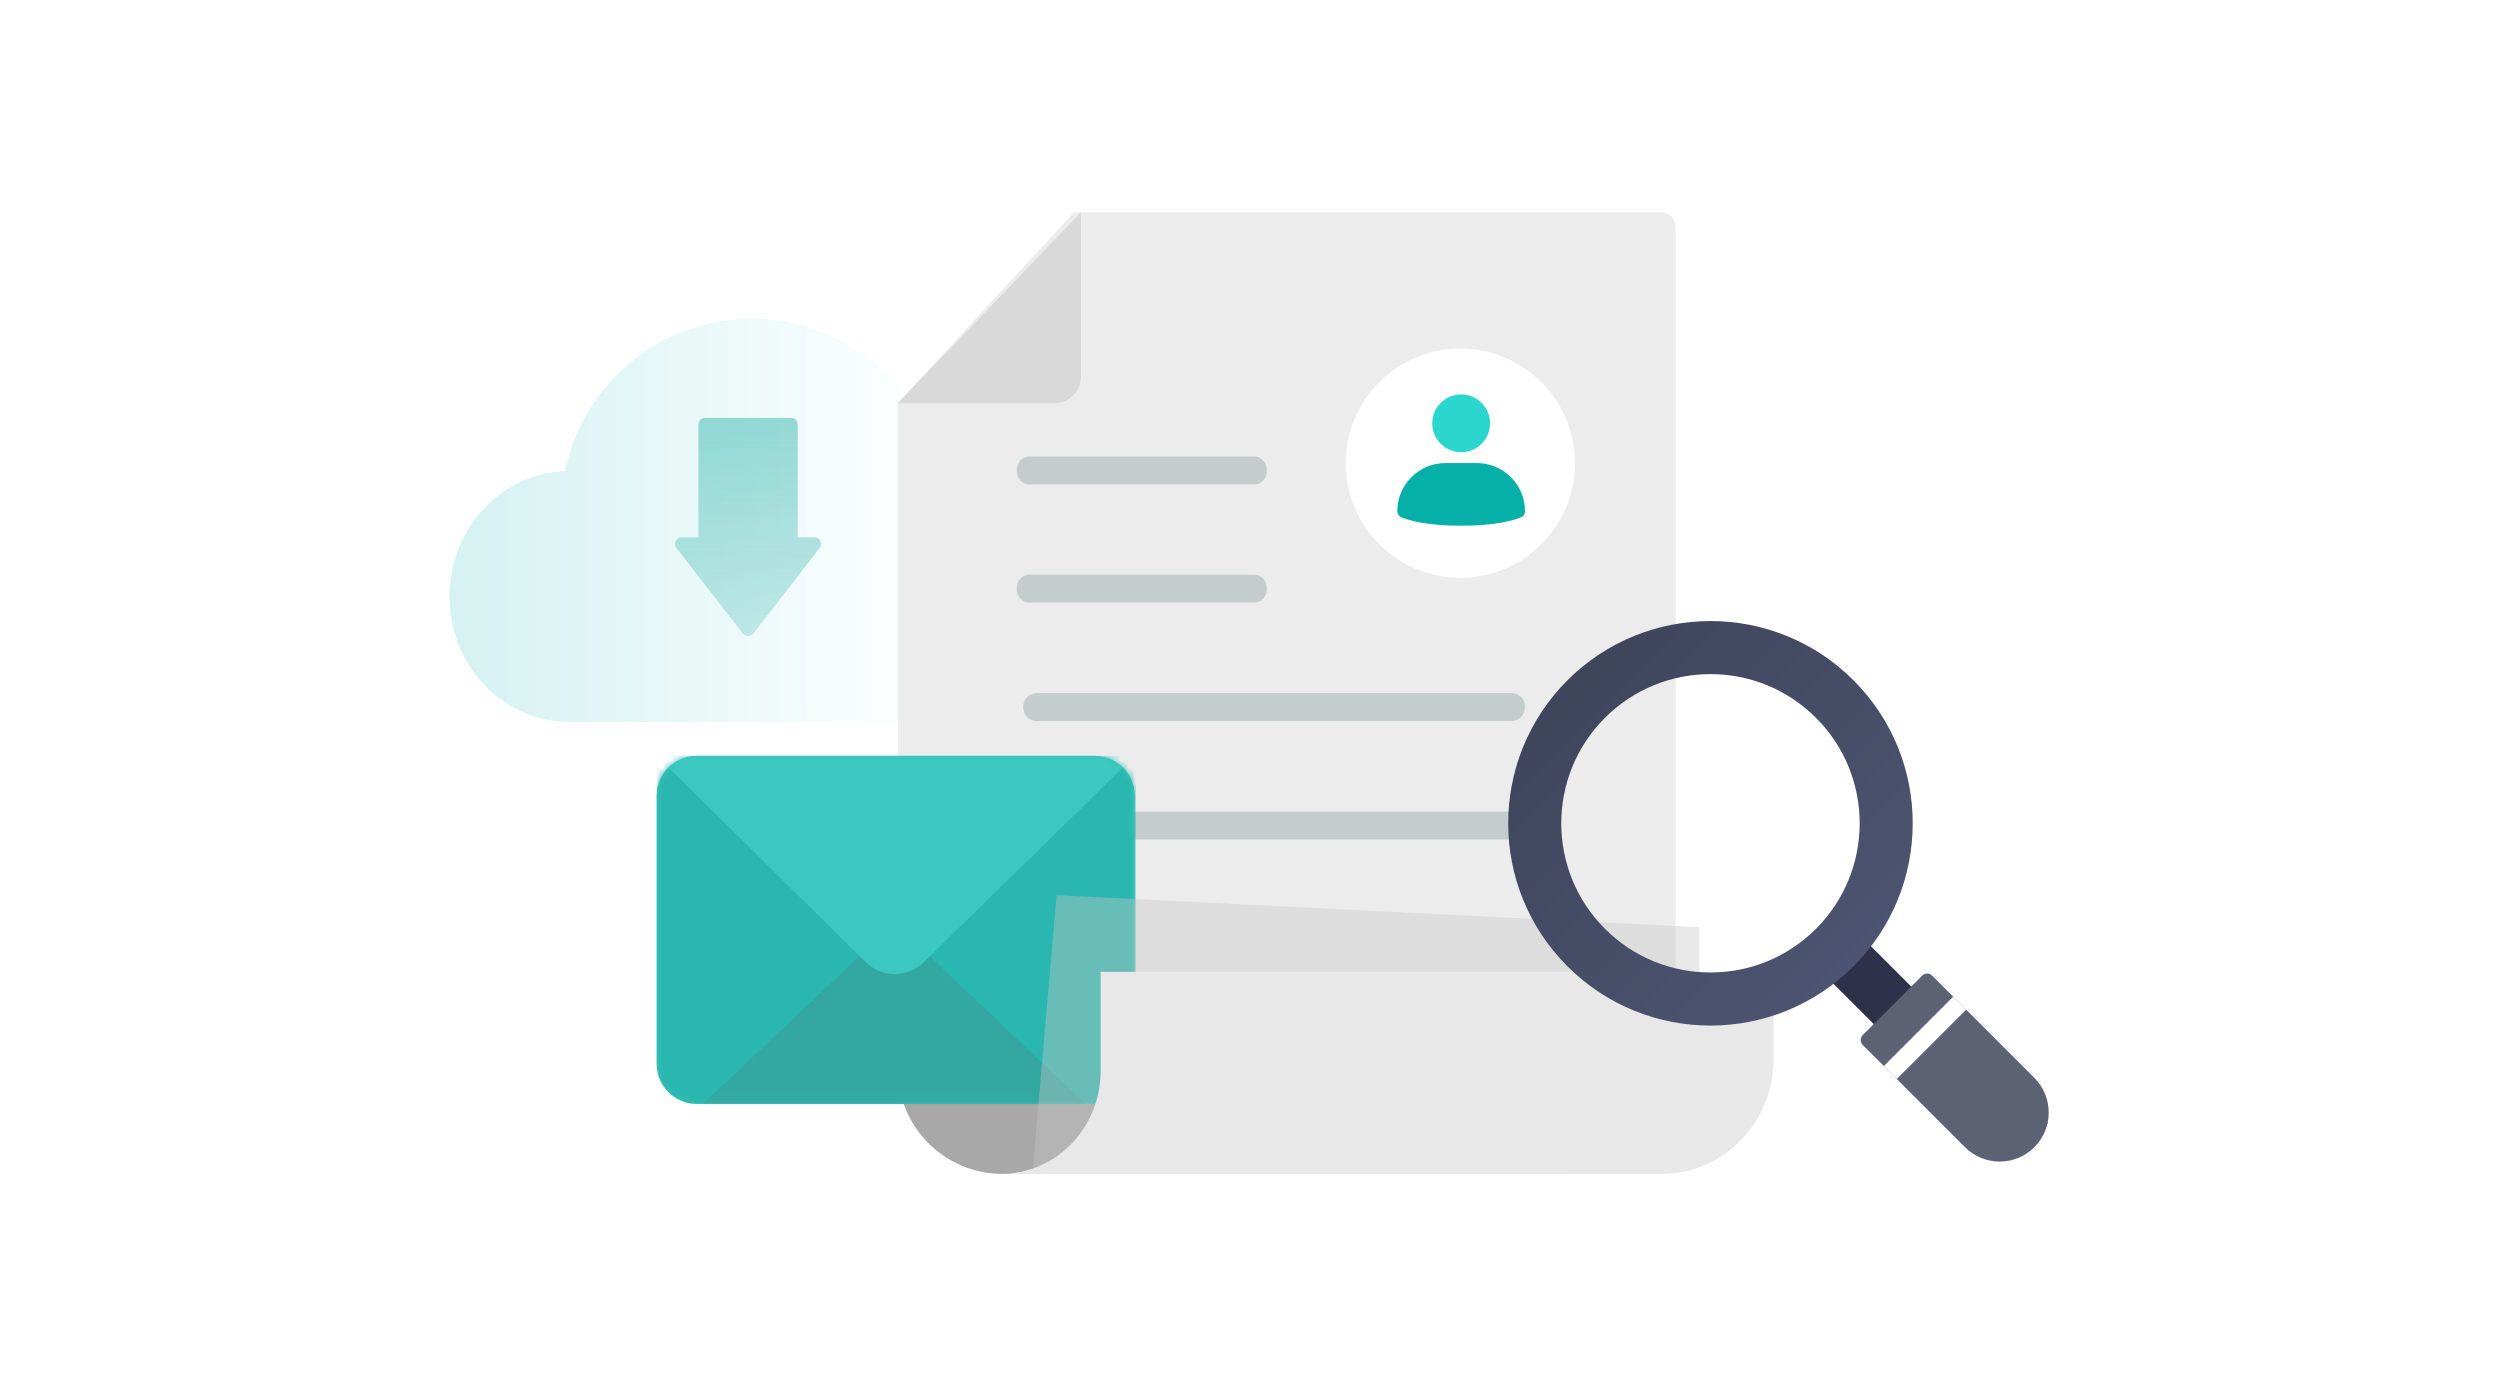<svg width="360" height="200" viewBox="0 0 360 200" fill="none" xmlns="http://www.w3.org/2000/svg">
<g filter="url(#filter0_i_6852_46035)">
<path fill-rule="evenodd" clip-rule="evenodd" d="M135.205 64.025C143.99 64.834 150.881 72.58 150.881 82.016C150.881 91.418 144.04 99.143 135.3 99.999V100.077H133.683H82.023L81.942 100.078L81.86 100.077H81.207V100.061C72.049 99.657 64.743 91.733 64.743 82.016C64.743 72.247 72.13 64.289 81.358 63.966C83.924 51.449 95 42.035 108.275 42.035C121.572 42.035 132.662 51.479 135.205 64.025Z" fill="url(#paint0_linear_6852_46035)"/>
</g>
<path fill-rule="evenodd" clip-rule="evenodd" d="M101.523 60.179C100.996 60.179 100.568 60.606 100.568 61.134V77.381H98.168C97.373 77.381 96.926 78.294 97.413 78.921L106.968 91.227C107.35 91.719 108.094 91.719 108.476 91.227L118.031 78.921C118.518 78.294 118.071 77.381 117.277 77.381H114.875V61.134C114.875 60.606 114.447 60.179 113.92 60.179H101.523Z" fill="url(#paint1_linear_6852_46035)" fill-opacity="0.5"/>
<path d="M154.648 30.576H239.294C240.396 30.576 241.29 31.506 241.29 32.652V152.431C241.29 161.604 234.14 169.041 225.32 169.041H145.26C136.44 169.041 129.29 161.604 129.29 152.431V58.049L154.648 30.576Z" fill="#ECECEC"/>
<path d="M129.29 146.966C129.29 138.654 136.028 131.916 144.34 131.916C152.652 131.916 159.391 138.654 159.391 146.966V153.99C159.391 162.302 152.652 169.041 144.34 169.041C136.028 169.041 129.29 162.302 129.29 153.99V146.966Z" fill="#A8A8A8"/>
<path d="M146.42 67.652C146.42 66.597 147.222 65.742 148.211 65.742H180.629C181.618 65.742 182.42 66.597 182.42 67.652V67.845C182.42 68.9 181.618 69.755 180.629 69.755H148.211C147.222 69.755 146.42 68.9 146.42 67.845V67.652Z" fill="#C5CCCC"/>
<path d="M146.42 84.661C146.42 83.606 147.222 82.751 148.211 82.751H180.629C181.618 82.751 182.42 83.606 182.42 84.661V84.855C182.42 85.909 181.618 86.764 180.629 86.764H148.211C147.222 86.764 146.42 85.909 146.42 84.855V84.661Z" fill="#C5CCCC"/>
<path d="M147.35 101.718C147.35 100.664 148.205 99.809 149.26 99.809H217.683C218.738 99.809 219.593 100.664 219.593 101.718V101.912C219.593 102.967 218.738 103.822 217.683 103.822H149.26C148.205 103.822 147.35 102.967 147.35 101.912V101.718Z" fill="#C5CCCC"/>
<path d="M147.35 118.776C147.35 117.721 148.205 116.866 149.26 116.866H217.683C218.738 116.866 219.593 117.721 219.593 118.776V118.969C219.593 120.024 218.738 120.879 217.683 120.879H149.26C148.205 120.879 147.35 120.024 147.35 118.969V118.776Z" fill="#C5CCCC"/>
<path d="M94.559 114.586C94.559 111.412 97.132 108.839 100.306 108.839H157.656C160.831 108.839 163.404 111.412 163.404 114.586V153.216C163.404 156.39 160.831 158.963 157.656 158.963H100.306C97.132 158.963 94.559 156.39 94.559 153.216V114.586Z" fill="#3AC3BC"/>
<mask id="mask0_6852_46035" style="mask-type:alpha" maskUnits="userSpaceOnUse" x="94" y="108" width="70" height="51">
<path d="M94.559 114.586C94.559 111.412 97.132 108.839 100.306 108.839H157.656C160.831 108.839 163.404 111.412 163.404 114.586V153.216C163.404 156.39 160.831 158.963 157.656 158.963H100.306C97.132 158.963 94.559 156.39 94.559 153.216V114.586Z" fill="#2C958F"/>
</mask>
<g mask="url(#mask0_6852_46035)">
<path d="M100.505 158.976H156.646L94.559 108.941V153.029C94.559 156.313 97.221 158.976 100.505 158.976Z" fill="#29B7AF"/>
<path d="M157.638 158.976H101.498L163.585 108.941V153.029C163.585 156.313 160.922 158.976 157.638 158.976Z" fill="#29B7AF"/>
<path d="M156.381 159.007H101.196L125.649 135.905C127.423 134.229 130.195 134.231 131.967 135.907L156.381 159.007Z" fill="#32A8A1"/>
<path d="M163.404 108.838H94.559L124.682 138.554C126.991 140.832 130.699 140.84 133.017 138.571L163.404 108.838Z" fill="#3BC8C0"/>
</g>
<path d="M226.795 66.7C226.795 75.817 219.405 83.207 210.288 83.207C201.171 83.207 193.781 75.817 193.781 66.7C193.781 57.584 201.171 50.193 210.288 50.193C219.405 50.193 226.795 57.584 226.795 66.7Z" fill="white"/>
<path d="M214.57 60.959C214.57 63.258 212.706 65.122 210.407 65.122C208.108 65.122 206.244 63.258 206.244 60.959C206.244 58.659 208.108 56.795 210.407 56.795C212.706 56.795 214.57 58.659 214.57 60.959Z" fill="#2AD6CE"/>
<path d="M201.213 73.613C201.213 69.786 204.316 66.683 208.143 66.683H212.671C216.498 66.683 219.601 69.786 219.601 73.613C219.601 73.98 219.416 74.319 219.079 74.464C218.08 74.895 215.525 75.703 210.407 75.703C205.289 75.703 202.734 74.895 201.735 74.464C201.397 74.319 201.213 73.98 201.213 73.613Z" fill="#05B0A8"/>
<g style="mix-blend-mode:multiply">
<path d="M244.677 164.401L148.677 169.041L152.141 128.906L244.677 133.524L244.677 164.401Z" fill="#C5C5C5" fill-opacity="0.4"/>
</g>
<path fill-rule="evenodd" clip-rule="evenodd" d="M145.395 168.987C145.823 169.022 146.257 169.04 146.694 169.04H239.353C248.213 169.04 255.395 161.604 255.395 152.431L255.395 139.951H158.497V154.205C158.497 161.97 152.734 168.342 145.395 168.987Z" fill="#E8E8E8"/>
<path d="M155.664 54.23V30.576L129.29 58.049H151.844C153.954 58.049 155.664 56.339 155.664 54.23Z" fill="#D9D9D9"/>
<path fill-rule="evenodd" clip-rule="evenodd" d="M289.475 167.126L261.392 139.043L266.794 133.641L294.877 161.725L289.475 167.126Z" fill="#2E3149"/>
<path d="M268.234 150.468C267.843 150.077 267.843 149.444 268.234 149.054L276.804 140.484C277.195 140.093 277.828 140.093 278.218 140.484L292.947 155.213C295.704 157.97 295.704 162.44 292.947 165.197C290.19 167.954 285.72 167.954 282.963 165.197L268.234 150.468Z" fill="#5C6174"/>
<path d="M271.27 153.505L281.255 143.52L283.127 145.392L273.142 155.377L271.27 153.505Z" fill="white"/>
<path fill-rule="evenodd" clip-rule="evenodd" d="M261.5 133.749C269.89 125.358 269.89 111.754 261.5 103.363C253.109 94.973 239.505 94.973 231.114 103.363C222.723 111.754 222.723 125.358 231.114 133.749C239.505 142.14 253.109 142.14 261.5 133.749ZM266.901 139.151C278.275 127.777 278.275 109.336 266.901 97.962C255.527 86.588 237.086 86.588 225.712 97.962C214.338 109.336 214.338 127.777 225.712 139.151C237.086 150.525 255.527 150.525 266.901 139.151Z" fill="url(#paint2_linear_6852_46035)"/>
<defs>
<filter id="filter0_i_6852_46035" x="64.743" y="42.035" width="86.137" height="61.922" filterUnits="userSpaceOnUse" color-interpolation-filters="sRGB">
<feFlood flood-opacity="0" result="BackgroundImageFix"/>
<feBlend mode="normal" in="SourceGraphic" in2="BackgroundImageFix" result="shape"/>
<feColorMatrix in="SourceAlpha" type="matrix" values="0 0 0 0 0 0 0 0 0 0 0 0 0 0 0 0 0 0 127 0" result="hardAlpha"/>
<feOffset dy="3.88"/>
<feGaussianBlur stdDeviation="1.94"/>
<feComposite in2="hardAlpha" operator="arithmetic" k2="-1" k3="1"/>
<feColorMatrix type="matrix" values="0 0 0 0 0.933 0 0 0 0 0.933 0 0 0 0 0.933 0 0 0 0.25 0"/>
<feBlend mode="normal" in2="shape" result="effect1_innerShadow_6852_46035"/>
</filter>
<linearGradient id="paint0_linear_6852_46035" x1="64.743" y1="78.466" x2="129.201" y2="78.466" gradientUnits="userSpaceOnUse">
<stop stop-color="#D4F2F1"/>
<stop offset="1" stop-color="#D4F2F1" stop-opacity="0.09"/>
</linearGradient>
<linearGradient id="paint1_linear_6852_46035" x1="107.722" y1="60.179" x2="107.722" y2="91.596" gradientUnits="userSpaceOnUse">
<stop stop-color="#36B6AF"/>
<stop offset="1" stop-color="#36B6AF" stop-opacity="0.54"/>
</linearGradient>
<linearGradient id="paint2_linear_6852_46035" x1="225.712" y1="97.962" x2="266.901" y2="139.151" gradientUnits="userSpaceOnUse">
<stop stop-color="#3F455B"/>
<stop offset="1" stop-color="#4C5471"/>
</linearGradient>
</defs>
</svg>
